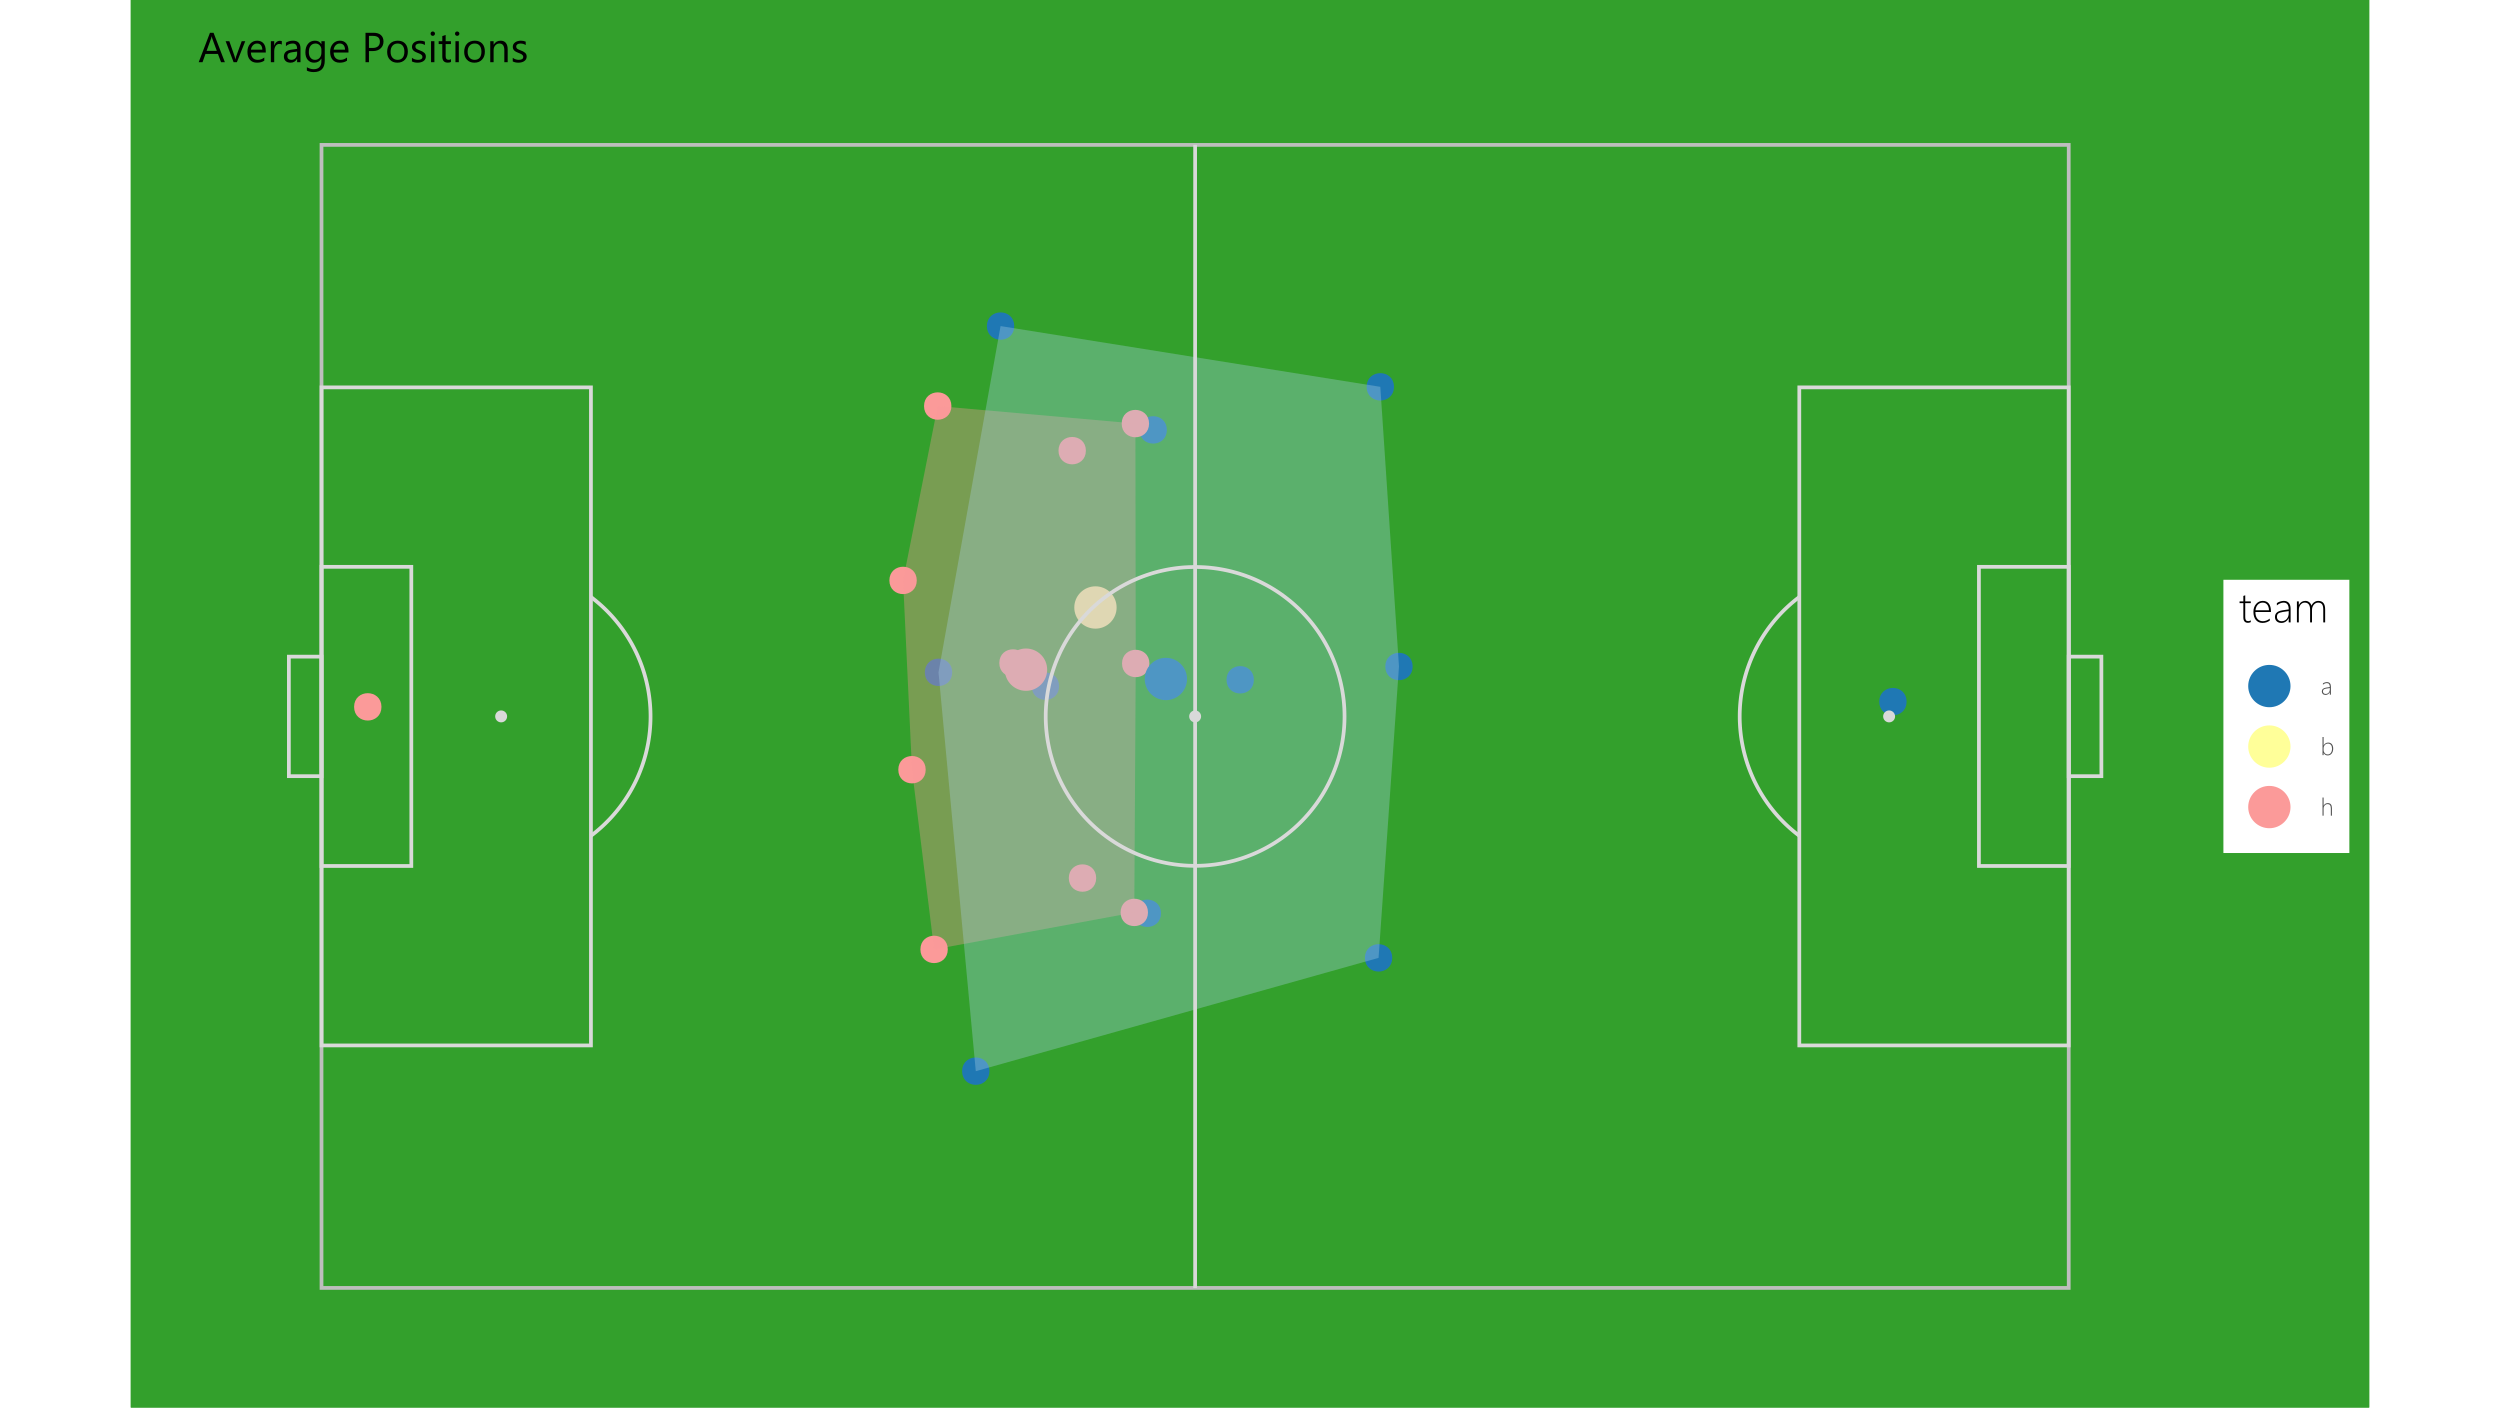 <?xml version="1.0" encoding="UTF-8"?>
<svg xmlns="http://www.w3.org/2000/svg" xmlns:xlink="http://www.w3.org/1999/xlink" width="714pt" height="402pt" viewBox="0 0 714 402" version="1.1">
<defs>
<g>
<symbol overflow="visible" id="glyph0-0">
<path style="stroke:none;" d="M 0.973 0 L 0.973 -8.191 L 6.773 -8.191 L 6.773 0 Z M 1.84 -0.867 L 5.906 -0.867 L 5.906 -7.324 L 1.84 -7.324 Z M 1.84 -0.867 "/>
</symbol>
<symbol overflow="visible" id="glyph0-1">
<path style="stroke:none;" d="M 3.336 -0.082 C 3.051 0.051 2.789 0.117 2.543 0.117 C 1.652 0.117 1.207 -0.414 1.211 -1.477 L 1.211 -5.508 L 0.133 -5.508 L 0.133 -6 L 1.211 -6 L 1.211 -7.559 C 1.297 -7.59 1.387 -7.621 1.484 -7.652 C 1.574 -7.68 1.664 -7.707 1.75 -7.742 L 1.75 -6 L 3.336 -6 L 3.336 -5.508 L 1.75 -5.508 L 1.75 -1.547 C 1.746 -1.133 1.812 -0.832 1.945 -0.645 C 2.078 -0.457 2.301 -0.363 2.613 -0.367 C 2.832 -0.363 3.07 -0.438 3.336 -0.586 Z M 3.336 -0.082 "/>
</symbol>
<symbol overflow="visible" id="glyph0-2">
<path style="stroke:none;" d="M 1.09 -2.977 C 1.09 -2.152 1.277 -1.508 1.66 -1.043 C 2.039 -0.574 2.562 -0.34 3.227 -0.344 C 3.895 -0.34 4.551 -0.59 5.195 -1.09 L 5.195 -0.516 C 4.574 -0.074 3.883 0.145 3.117 0.148 C 2.344 0.145 1.719 -0.129 1.242 -0.684 C 0.766 -1.234 0.527 -2.02 0.527 -3.035 C 0.527 -3.91 0.773 -4.645 1.273 -5.246 C 1.77 -5.844 2.418 -6.145 3.219 -6.148 C 3.961 -6.145 4.535 -5.883 4.934 -5.363 C 5.332 -4.836 5.531 -4.121 5.531 -3.219 L 5.531 -2.977 Z M 4.969 -3.469 C 4.945 -4.16 4.777 -4.695 4.469 -5.082 C 4.16 -5.461 3.734 -5.652 3.195 -5.656 C 2.629 -5.652 2.164 -5.465 1.797 -5.09 C 1.426 -4.711 1.199 -4.172 1.113 -3.469 Z M 4.969 -3.469 "/>
</symbol>
<symbol overflow="visible" id="glyph0-3">
<path style="stroke:none;" d="M 4.547 0 L 4.547 -1.203 L 4.523 -1.203 C 4.328 -0.789 4.047 -0.461 3.688 -0.219 C 3.32 0.027 2.918 0.145 2.473 0.148 C 1.902 0.145 1.449 -0.012 1.117 -0.332 C 0.785 -0.648 0.621 -1.055 0.621 -1.547 C 0.621 -2.594 1.312 -3.227 2.703 -3.445 L 4.547 -3.719 C 4.547 -5.008 4.062 -5.652 3.094 -5.656 C 2.43 -5.652 1.785 -5.387 1.164 -4.859 L 1.164 -5.508 C 1.387 -5.684 1.688 -5.832 2.07 -5.961 C 2.445 -6.082 2.805 -6.145 3.148 -6.148 C 3.758 -6.145 4.234 -5.953 4.578 -5.574 C 4.914 -5.188 5.086 -4.633 5.086 -3.902 L 5.086 0 Z M 2.895 -2.988 C 2.266 -2.895 1.824 -2.746 1.57 -2.551 C 1.312 -2.348 1.184 -2.023 1.188 -1.57 C 1.184 -1.215 1.301 -0.922 1.543 -0.691 C 1.777 -0.457 2.109 -0.34 2.531 -0.344 C 3.109 -0.34 3.59 -0.555 3.973 -0.984 C 4.355 -1.414 4.547 -1.965 4.547 -2.641 L 4.547 -3.227 Z M 2.895 -2.988 "/>
</symbol>
<symbol overflow="visible" id="glyph0-4">
<path style="stroke:none;" d="M 8.484 0 L 8.484 -3.609 C 8.484 -4.363 8.363 -4.891 8.129 -5.199 C 7.887 -5.5 7.516 -5.652 7.008 -5.656 C 6.531 -5.652 6.121 -5.449 5.781 -5.047 C 5.434 -4.637 5.262 -4.129 5.266 -3.516 L 5.266 0 L 4.727 0 L 4.727 -3.648 C 4.723 -4.984 4.215 -5.652 3.203 -5.656 C 2.715 -5.652 2.309 -5.449 1.984 -5.043 C 1.66 -4.633 1.5 -4.105 1.5 -3.457 L 1.5 0 L 0.961 0 L 0.961 -6 L 1.5 -6 L 1.5 -5.004 L 1.523 -5.004 C 1.938 -5.766 2.547 -6.145 3.359 -6.148 C 3.793 -6.145 4.168 -6.02 4.48 -5.77 C 4.789 -5.516 5 -5.184 5.109 -4.773 C 5.297 -5.207 5.562 -5.543 5.914 -5.785 C 6.258 -6.023 6.641 -6.145 7.055 -6.148 C 8.367 -6.145 9.023 -5.332 9.023 -3.711 L 9.023 0 Z M 8.484 0 "/>
</symbol>
<symbol overflow="visible" id="glyph1-0">
<path style="stroke:none;" d="M 0.566 0 L 0.566 -4.777 L 3.953 -4.777 L 3.953 0 Z M 1.074 -0.508 L 3.445 -0.508 L 3.445 -4.273 L 1.074 -4.273 Z M 1.074 -0.508 "/>
</symbol>
<symbol overflow="visible" id="glyph1-1">
<path style="stroke:none;" d="M 2.652 0 L 2.652 -0.699 L 2.641 -0.699 C 2.527 -0.457 2.363 -0.27 2.152 -0.129 C 1.934 0.012 1.699 0.082 1.441 0.086 C 1.109 0.082 0.844 -0.008 0.652 -0.195 C 0.457 -0.379 0.363 -0.617 0.363 -0.902 C 0.363 -1.512 0.766 -1.879 1.574 -2.008 L 2.652 -2.172 C 2.648 -2.918 2.367 -3.293 1.805 -3.297 C 1.418 -3.293 1.043 -3.137 0.68 -2.832 L 0.68 -3.211 C 0.809 -3.312 0.984 -3.398 1.207 -3.477 C 1.43 -3.547 1.637 -3.586 1.836 -3.586 C 2.191 -3.586 2.473 -3.473 2.672 -3.25 C 2.867 -3.023 2.965 -2.699 2.969 -2.277 L 2.969 0 Z M 1.688 -1.742 C 1.32 -1.688 1.062 -1.605 0.914 -1.488 C 0.766 -1.371 0.691 -1.18 0.695 -0.914 C 0.691 -0.707 0.762 -0.535 0.902 -0.402 C 1.039 -0.266 1.23 -0.199 1.477 -0.203 C 1.812 -0.199 2.09 -0.324 2.316 -0.574 C 2.535 -0.824 2.648 -1.145 2.652 -1.543 L 2.652 -1.883 Z M 1.688 -1.742 "/>
</symbol>
<symbol overflow="visible" id="glyph1-2">
<path style="stroke:none;" d="M 0.891 -0.621 L 0.875 -0.621 L 0.875 0 L 0.562 0 L 0.562 -5.18 L 0.875 -5.18 L 0.875 -2.777 L 0.891 -2.777 C 1.016 -3.035 1.191 -3.234 1.426 -3.375 C 1.656 -3.516 1.914 -3.586 2.199 -3.586 C 2.637 -3.586 2.984 -3.43 3.238 -3.125 C 3.484 -2.812 3.609 -2.398 3.613 -1.875 C 3.609 -1.289 3.465 -0.816 3.18 -0.457 C 2.887 -0.098 2.512 0.082 2.051 0.086 C 1.527 0.082 1.141 -0.152 0.891 -0.621 Z M 0.875 -1.926 L 0.875 -1.484 C 0.871 -1.129 0.984 -0.828 1.207 -0.578 C 1.426 -0.324 1.715 -0.199 2.078 -0.203 C 2.434 -0.199 2.723 -0.352 2.949 -0.66 C 3.168 -0.965 3.281 -1.367 3.285 -1.871 C 3.281 -2.305 3.18 -2.652 2.977 -2.91 C 2.77 -3.164 2.496 -3.293 2.156 -3.297 C 1.75 -3.293 1.434 -3.156 1.211 -2.887 C 0.984 -2.609 0.871 -2.289 0.875 -1.926 Z M 0.875 -1.926 "/>
</symbol>
<symbol overflow="visible" id="glyph1-3">
<path style="stroke:none;" d="M 2.938 0 L 2.938 -2.098 C 2.934 -2.512 2.859 -2.812 2.711 -3.008 C 2.559 -3.195 2.324 -3.293 2.008 -3.297 C 1.707 -3.293 1.441 -3.176 1.215 -2.945 C 0.984 -2.707 0.871 -2.371 0.875 -1.938 L 0.875 0 L 0.562 0 L 0.562 -5.18 L 0.875 -5.18 L 0.875 -2.871 L 0.891 -2.871 C 1.164 -3.348 1.562 -3.586 2.094 -3.586 C 2.469 -3.586 2.758 -3.461 2.957 -3.219 C 3.152 -2.973 3.25 -2.625 3.254 -2.172 L 3.254 0 Z M 2.938 0 "/>
</symbol>
<symbol overflow="visible" id="glyph2-0">
<path style="stroke:none;" d="M 0.973 0 L 0.973 -8.191 L 6.773 -8.191 L 6.773 0 Z M 1.84 -0.867 L 5.906 -0.867 L 5.906 -7.324 L 1.84 -7.324 Z M 1.84 -0.867 "/>
</symbol>
<symbol overflow="visible" id="glyph2-1">
<path style="stroke:none;" d="M 7.605 0 L 6.516 0 L 5.625 -2.355 L 2.062 -2.355 L 1.227 0 L 0.129 0 L 3.352 -8.402 L 4.371 -8.402 Z M 5.305 -3.242 L 3.984 -6.82 C 3.941 -6.938 3.898 -7.125 3.855 -7.383 L 3.832 -7.383 C 3.793 -7.141 3.746 -6.953 3.695 -6.82 L 2.391 -3.242 Z M 5.305 -3.242 "/>
</symbol>
<symbol overflow="visible" id="glyph2-2">
<path style="stroke:none;" d="M 5.688 -6 L 3.297 0 L 2.355 0 L 0.082 -6 L 1.137 -6 L 2.66 -1.641 C 2.77 -1.32 2.84 -1.039 2.871 -0.805 L 2.895 -0.805 C 2.934 -1.102 2.996 -1.375 3.082 -1.617 L 4.676 -6 Z M 5.688 -6 "/>
</symbol>
<symbol overflow="visible" id="glyph2-3">
<path style="stroke:none;" d="M 5.797 -2.758 L 1.559 -2.758 C 1.574 -2.09 1.754 -1.574 2.098 -1.211 C 2.441 -0.848 2.914 -0.668 3.516 -0.668 C 4.191 -0.668 4.812 -0.891 5.379 -1.336 L 5.379 -0.434 C 4.848 -0.051 4.148 0.141 3.289 0.141 C 2.438 0.141 1.773 -0.129 1.289 -0.676 C 0.805 -1.215 0.562 -1.984 0.562 -2.977 C 0.562 -3.906 0.824 -4.664 1.355 -5.258 C 1.879 -5.844 2.539 -6.141 3.328 -6.141 C 4.113 -6.141 4.719 -5.887 5.152 -5.379 C 5.578 -4.871 5.793 -4.164 5.797 -3.266 Z M 4.812 -3.574 C 4.805 -4.129 4.672 -4.559 4.41 -4.867 C 4.145 -5.176 3.777 -5.332 3.312 -5.332 C 2.855 -5.332 2.473 -5.168 2.156 -4.844 C 1.836 -4.52 1.641 -4.098 1.57 -3.574 Z M 4.812 -3.574 "/>
</symbol>
<symbol overflow="visible" id="glyph2-4">
<path style="stroke:none;" d="M 4.102 -5.027 C 3.934 -5.152 3.691 -5.215 3.375 -5.219 C 2.961 -5.215 2.617 -5.023 2.344 -4.641 C 2.07 -4.254 1.934 -3.727 1.934 -3.059 L 1.934 0 L 0.973 0 L 0.973 -6 L 1.934 -6 L 1.934 -4.766 L 1.957 -4.766 C 2.094 -5.184 2.301 -5.512 2.586 -5.75 C 2.863 -5.984 3.18 -6.105 3.527 -6.105 C 3.777 -6.105 3.969 -6.078 4.102 -6.023 Z M 4.102 -5.027 "/>
</symbol>
<symbol overflow="visible" id="glyph2-5">
<path style="stroke:none;" d="M 5.266 0 L 4.305 0 L 4.305 -0.938 L 4.281 -0.938 C 3.863 -0.219 3.25 0.141 2.438 0.141 C 1.836 0.141 1.367 -0.016 1.031 -0.332 C 0.695 -0.648 0.527 -1.07 0.527 -1.594 C 0.527 -2.711 1.188 -3.363 2.508 -3.551 L 4.305 -3.805 C 4.301 -4.82 3.891 -5.332 3.07 -5.332 C 2.344 -5.332 1.691 -5.086 1.113 -4.594 L 1.113 -5.578 C 1.703 -5.953 2.383 -6.141 3.152 -6.141 C 4.559 -6.141 5.262 -5.395 5.266 -3.902 Z M 4.305 -3.035 L 2.859 -2.836 C 2.414 -2.773 2.078 -2.66 1.852 -2.504 C 1.625 -2.34 1.512 -2.062 1.512 -1.664 C 1.512 -1.371 1.613 -1.129 1.824 -0.945 C 2.031 -0.758 2.312 -0.668 2.66 -0.668 C 3.137 -0.668 3.527 -0.832 3.84 -1.168 C 4.145 -1.5 4.301 -1.926 4.305 -2.438 Z M 4.305 -3.035 "/>
</symbol>
<symbol overflow="visible" id="glyph2-6">
<path style="stroke:none;" d="M 6.094 -0.48 C 6.094 1.723 5.039 2.824 2.93 2.824 C 2.188 2.824 1.539 2.684 0.984 2.402 L 0.984 1.441 C 1.66 1.816 2.305 2.004 2.918 2.004 C 4.395 2.004 5.133 1.219 5.133 -0.352 L 5.133 -1.008 L 5.109 -1.008 C 4.648 -0.242 3.961 0.141 3.047 0.141 C 2.301 0.141 1.699 -0.125 1.246 -0.66 C 0.789 -1.191 0.562 -1.906 0.562 -2.805 C 0.562 -3.824 0.805 -4.637 1.297 -5.238 C 1.781 -5.84 2.453 -6.141 3.312 -6.141 C 4.117 -6.141 4.719 -5.816 5.109 -5.168 L 5.133 -5.168 L 5.133 -6 L 6.094 -6 Z M 5.133 -2.711 L 5.133 -3.598 C 5.133 -4.074 4.969 -4.48 4.648 -4.82 C 4.32 -5.16 3.922 -5.332 3.445 -5.332 C 2.852 -5.332 2.387 -5.113 2.051 -4.684 C 1.715 -4.25 1.547 -3.648 1.547 -2.871 C 1.547 -2.199 1.707 -1.664 2.031 -1.266 C 2.352 -0.867 2.777 -0.668 3.312 -0.668 C 3.844 -0.668 4.281 -0.859 4.625 -1.242 C 4.961 -1.625 5.133 -2.113 5.133 -2.711 Z M 5.133 -2.711 "/>
</symbol>
<symbol overflow="visible" id="glyph2-7">
<path style="stroke:none;" d=""/>
</symbol>
<symbol overflow="visible" id="glyph2-8">
<path style="stroke:none;" d="M 2.086 -3.176 L 2.086 0 L 1.102 0 L 1.102 -8.402 L 3.41 -8.402 C 4.309 -8.402 5.004 -8.184 5.5 -7.746 C 5.992 -7.309 6.238 -6.691 6.242 -5.895 C 6.238 -5.098 5.965 -4.445 5.418 -3.938 C 4.867 -3.43 4.125 -3.176 3.195 -3.176 Z M 2.086 -7.512 L 2.086 -4.066 L 3.117 -4.066 C 3.797 -4.066 4.312 -4.219 4.672 -4.531 C 5.027 -4.84 5.207 -5.281 5.211 -5.848 C 5.207 -6.957 4.551 -7.512 3.242 -7.512 Z M 2.086 -7.512 "/>
</symbol>
<symbol overflow="visible" id="glyph2-9">
<path style="stroke:none;" d="M 3.48 0.141 C 2.59 0.141 1.879 -0.137 1.355 -0.699 C 0.824 -1.254 0.562 -2 0.562 -2.93 C 0.562 -3.938 0.836 -4.723 1.387 -5.289 C 1.938 -5.855 2.684 -6.141 3.621 -6.141 C 4.512 -6.141 5.207 -5.863 5.715 -5.312 C 6.215 -4.762 6.469 -4 6.469 -3.023 C 6.469 -2.062 6.195 -1.293 5.656 -0.723 C 5.109 -0.145 4.387 0.141 3.48 0.141 Z M 3.551 -5.332 C 2.934 -5.332 2.445 -5.121 2.086 -4.699 C 1.727 -4.277 1.547 -3.699 1.547 -2.965 C 1.547 -2.254 1.727 -1.691 2.09 -1.281 C 2.453 -0.871 2.941 -0.668 3.551 -0.668 C 4.172 -0.668 4.648 -0.867 4.984 -1.27 C 5.316 -1.672 5.484 -2.246 5.484 -2.988 C 5.484 -3.738 5.316 -4.316 4.984 -4.723 C 4.648 -5.129 4.172 -5.332 3.551 -5.332 Z M 3.551 -5.332 "/>
</symbol>
<symbol overflow="visible" id="glyph2-10">
<path style="stroke:none;" d="M 0.609 -0.219 L 0.609 -1.25 C 1.133 -0.859 1.707 -0.668 2.336 -0.668 C 3.176 -0.668 3.598 -0.949 3.602 -1.512 C 3.598 -1.668 3.562 -1.801 3.492 -1.918 C 3.422 -2.027 3.324 -2.129 3.199 -2.215 C 3.074 -2.301 2.93 -2.375 2.766 -2.445 C 2.602 -2.508 2.422 -2.582 2.234 -2.66 C 1.965 -2.766 1.73 -2.871 1.531 -2.98 C 1.328 -3.086 1.16 -3.207 1.027 -3.344 C 0.891 -3.477 0.789 -3.629 0.723 -3.805 C 0.652 -3.973 0.621 -4.176 0.621 -4.406 C 0.621 -4.688 0.684 -4.934 0.812 -5.152 C 0.941 -5.363 1.113 -5.547 1.328 -5.695 C 1.543 -5.844 1.789 -5.953 2.062 -6.027 C 2.336 -6.102 2.621 -6.141 2.918 -6.141 C 3.434 -6.141 3.898 -6.051 4.312 -5.871 L 4.312 -4.898 C 3.867 -5.188 3.359 -5.332 2.789 -5.332 C 2.609 -5.332 2.445 -5.309 2.301 -5.27 C 2.156 -5.227 2.031 -5.172 1.93 -5.098 C 1.82 -5.02 1.742 -4.93 1.688 -4.828 C 1.633 -4.727 1.605 -4.613 1.605 -4.488 C 1.605 -4.332 1.633 -4.199 1.688 -4.094 C 1.742 -3.988 1.824 -3.895 1.938 -3.812 C 2.043 -3.73 2.176 -3.656 2.336 -3.59 C 2.488 -3.523 2.668 -3.453 2.871 -3.375 C 3.137 -3.273 3.375 -3.168 3.586 -3.059 C 3.797 -2.949 3.977 -2.828 4.125 -2.695 C 4.273 -2.562 4.387 -2.406 4.465 -2.23 C 4.543 -2.055 4.582 -1.848 4.586 -1.605 C 4.582 -1.309 4.516 -1.051 4.391 -0.832 C 4.258 -0.613 4.086 -0.43 3.867 -0.285 C 3.648 -0.141 3.395 -0.035 3.109 0.035 C 2.824 0.105 2.527 0.141 2.215 0.141 C 1.598 0.141 1.062 0.023 0.609 -0.219 Z M 0.609 -0.219 "/>
</symbol>
<symbol overflow="visible" id="glyph2-11">
<path style="stroke:none;" d="M 1.465 -7.523 C 1.293 -7.523 1.145 -7.582 1.023 -7.699 C 0.902 -7.816 0.844 -7.965 0.844 -8.145 C 0.844 -8.324 0.902 -8.473 1.023 -8.594 C 1.145 -8.711 1.293 -8.77 1.465 -8.773 C 1.637 -8.77 1.785 -8.711 1.91 -8.594 C 2.035 -8.473 2.098 -8.324 2.098 -8.145 C 2.098 -7.973 2.035 -7.824 1.91 -7.703 C 1.785 -7.582 1.637 -7.523 1.465 -7.523 Z M 1.934 0 L 0.973 0 L 0.973 -6 L 1.934 -6 Z M 1.934 0 "/>
</symbol>
<symbol overflow="visible" id="glyph2-12">
<path style="stroke:none;" d="M 3.758 -0.059 C 3.523 0.066 3.227 0.129 2.859 0.129 C 1.805 0.129 1.277 -0.457 1.281 -1.629 L 1.281 -5.18 L 0.25 -5.18 L 0.25 -6 L 1.281 -6 L 1.281 -7.465 L 2.242 -7.773 L 2.242 -6 L 3.758 -6 L 3.758 -5.18 L 2.242 -5.18 L 2.242 -1.797 C 2.238 -1.395 2.309 -1.109 2.449 -0.938 C 2.586 -0.766 2.812 -0.68 3.129 -0.68 C 3.371 -0.68 3.578 -0.746 3.758 -0.879 Z M 3.758 -0.059 "/>
</symbol>
<symbol overflow="visible" id="glyph2-13">
<path style="stroke:none;" d="M 5.953 0 L 4.992 0 L 4.992 -3.422 C 4.992 -4.695 4.527 -5.332 3.598 -5.332 C 3.113 -5.332 2.715 -5.148 2.402 -4.789 C 2.09 -4.426 1.934 -3.973 1.934 -3.422 L 1.934 0 L 0.973 0 L 0.973 -6 L 1.934 -6 L 1.934 -5.004 L 1.957 -5.004 C 2.41 -5.762 3.066 -6.141 3.926 -6.141 C 4.582 -6.141 5.082 -5.926 5.43 -5.504 C 5.777 -5.074 5.953 -4.465 5.953 -3.668 Z M 5.953 0 "/>
</symbol>
</g>
<clipPath id="clip1">
  <path d="M 37.352 0 L 676.648 0 L 676.648 402 L 37.352 402 Z M 37.352 0 "/>
</clipPath>
<clipPath id="clip2">
  <path d="M 56.617 25.059 L 626.043 25.059 L 626.043 384.156 L 56.617 384.156 Z M 56.617 25.059 "/>
</clipPath>
<clipPath id="clip3">
  <path d="M 56.617 25.059 L 626.043 25.059 L 626.043 384.156 L 56.617 384.156 Z M 56.617 25.059 "/>
</clipPath>
</defs>
<g id="surface1">
<rect x="0" y="0" width="714" height="402" style="fill:rgb(100%,100%,100%);fill-opacity:1;stroke:none;"/>
<g clip-path="url(#clip1)" clip-rule="nonzero">
<path style="fill-rule:nonzero;fill:rgb(20%,62.745%,17.255%);fill-opacity:1;stroke-width:0.873;stroke-linecap:round;stroke-linejoin:round;stroke:rgb(20%,62.745%,17.255%);stroke-opacity:1;stroke-miterlimit:10;" d="M 37.352 402 L 676.648 402 L 676.648 0 L 37.352 0 Z M 37.352 402 "/>
</g>
<g clip-path="url(#clip2)" clip-rule="nonzero">
<path style="fill-rule:nonzero;fill:rgb(20%,62.745%,17.255%);fill-opacity:1;stroke-width:0.873;stroke-linecap:round;stroke-linejoin:round;stroke:rgb(20%,62.745%,17.255%);stroke-opacity:1;stroke-miterlimit:10;" d="M 56.617 384.152 L 626.043 384.152 L 626.043 25.055 L 56.617 25.055 Z M 56.617 384.152 "/>
</g>
<path style="fill-rule:nonzero;fill:rgb(12.157%,47.059%,70.588%);fill-opacity:1;stroke-width:0.709;stroke-linecap:round;stroke-linejoin:round;stroke:rgb(12.157%,47.059%,70.588%);stroke-opacity:1;stroke-miterlimit:10;" d="M 544.172 200.383 C 544.172 205.125 537.059 205.125 537.059 200.383 C 537.059 195.645 544.172 195.645 544.172 200.383 "/>
<path style="fill-rule:nonzero;fill:rgb(12.157%,47.059%,70.588%);fill-opacity:1;stroke-width:0.709;stroke-linecap:round;stroke-linejoin:round;stroke:rgb(12.157%,47.059%,70.588%);stroke-opacity:1;stroke-miterlimit:10;" d="M 357.754 194.148 C 357.754 198.891 350.645 198.891 350.645 194.148 C 350.645 189.41 357.754 189.41 357.754 194.148 "/>
<path style="fill-rule:nonzero;fill:rgb(12.157%,47.059%,70.588%);fill-opacity:1;stroke-width:0.709;stroke-linecap:round;stroke-linejoin:round;stroke:rgb(12.157%,47.059%,70.588%);stroke-opacity:1;stroke-miterlimit:10;" d="M 403.102 190.352 C 403.102 195.094 395.992 195.094 395.992 190.352 C 395.992 185.613 403.102 185.613 403.102 190.352 "/>
<path style="fill-rule:nonzero;fill:rgb(12.157%,47.059%,70.588%);fill-opacity:1;stroke-width:0.709;stroke-linecap:round;stroke-linejoin:round;stroke:rgb(12.157%,47.059%,70.588%);stroke-opacity:1;stroke-miterlimit:10;" d="M 397.77 110.477 C 397.77 115.219 390.656 115.219 390.656 110.477 C 390.656 105.738 397.77 105.738 397.77 110.477 "/>
<path style="fill-rule:nonzero;fill:rgb(12.157%,47.059%,70.588%);fill-opacity:1;stroke-width:0.709;stroke-linecap:round;stroke-linejoin:round;stroke:rgb(12.157%,47.059%,70.588%);stroke-opacity:1;stroke-miterlimit:10;" d="M 397.273 273.566 C 397.273 278.309 390.164 278.309 390.164 273.566 C 390.164 268.828 397.273 268.828 397.273 273.566 "/>
<path style="fill-rule:nonzero;fill:rgb(12.157%,47.059%,70.588%);fill-opacity:1;stroke-width:0.709;stroke-linecap:round;stroke-linejoin:round;stroke:rgb(12.157%,47.059%,70.588%);stroke-opacity:1;stroke-miterlimit:10;" d="M 302.125 195.98 C 302.125 200.723 295.012 200.723 295.012 195.98 C 295.012 191.242 302.125 191.242 302.125 195.98 "/>
<path style="fill-rule:nonzero;fill:rgb(12.157%,47.059%,70.588%);fill-opacity:1;stroke-width:0.709;stroke-linecap:round;stroke-linejoin:round;stroke:rgb(12.157%,47.059%,70.588%);stroke-opacity:1;stroke-miterlimit:10;" d="M 332.902 122.781 C 332.902 127.52 325.789 127.52 325.789 122.781 C 325.789 118.039 332.902 118.039 332.902 122.781 "/>
<path style="fill-rule:nonzero;fill:rgb(12.157%,47.059%,70.588%);fill-opacity:1;stroke-width:0.709;stroke-linecap:round;stroke-linejoin:round;stroke:rgb(12.157%,47.059%,70.588%);stroke-opacity:1;stroke-miterlimit:10;" d="M 331.223 260.832 C 331.223 265.574 324.109 265.574 324.109 260.832 C 324.109 256.094 331.223 256.094 331.223 260.832 "/>
<path style="fill-rule:nonzero;fill:rgb(12.157%,47.059%,70.588%);fill-opacity:1;stroke-width:0.709;stroke-linecap:round;stroke-linejoin:round;stroke:rgb(12.157%,47.059%,70.588%);stroke-opacity:1;stroke-miterlimit:10;" d="M 289.316 93.129 C 289.316 97.871 282.203 97.871 282.203 93.129 C 282.203 88.391 289.316 88.391 289.316 93.129 "/>
<path style="fill-rule:nonzero;fill:rgb(12.157%,47.059%,70.588%);fill-opacity:1;stroke-width:0.709;stroke-linecap:round;stroke-linejoin:round;stroke:rgb(12.157%,47.059%,70.588%);stroke-opacity:1;stroke-miterlimit:10;" d="M 282.238 305.926 C 282.238 310.664 275.125 310.664 275.125 305.926 C 275.125 301.184 282.238 301.184 282.238 305.926 "/>
<path style="fill-rule:nonzero;fill:rgb(12.157%,47.059%,70.588%);fill-opacity:1;stroke-width:0.709;stroke-linecap:round;stroke-linejoin:round;stroke:rgb(12.157%,47.059%,70.588%);stroke-opacity:1;stroke-miterlimit:10;" d="M 271.594 192.016 C 271.594 196.754 264.484 196.754 264.484 192.016 C 264.484 187.273 271.594 187.273 271.594 192.016 "/>
<path style="fill-rule:nonzero;fill:rgb(100%,100%,60%);fill-opacity:1;stroke-width:0.709;stroke-linecap:round;stroke-linejoin:round;stroke:rgb(100%,100%,60%);stroke-opacity:1;stroke-miterlimit:10;" d="M 316.418 173.5 C 316.418 178.238 309.309 178.238 309.309 173.5 C 309.309 168.758 316.418 168.758 316.418 173.5 "/>
<path style="fill-rule:nonzero;fill:rgb(98.431%,60.392%,60%);fill-opacity:1;stroke-width:0.709;stroke-linecap:round;stroke-linejoin:round;stroke:rgb(98.431%,60.392%,60%);stroke-opacity:1;stroke-miterlimit:10;" d="M 108.594 201.883 C 108.594 206.621 101.484 206.621 101.484 201.883 C 101.484 197.141 108.594 197.141 108.594 201.883 "/>
<path style="fill-rule:nonzero;fill:rgb(98.431%,60.392%,60%);fill-opacity:1;stroke-width:0.709;stroke-linecap:round;stroke-linejoin:round;stroke:rgb(98.431%,60.392%,60%);stroke-opacity:1;stroke-miterlimit:10;" d="M 264.02 219.828 C 264.02 224.566 256.91 224.566 256.91 219.828 C 256.91 215.086 264.02 215.086 264.02 219.828 "/>
<path style="fill-rule:nonzero;fill:rgb(98.431%,60.392%,60%);fill-opacity:1;stroke-width:0.709;stroke-linecap:round;stroke-linejoin:round;stroke:rgb(98.431%,60.392%,60%);stroke-opacity:1;stroke-miterlimit:10;" d="M 261.473 165.766 C 261.473 170.508 254.363 170.508 254.363 165.766 C 254.363 161.027 261.473 161.027 261.473 165.766 "/>
<path style="fill-rule:nonzero;fill:rgb(98.431%,60.392%,60%);fill-opacity:1;stroke-width:0.709;stroke-linecap:round;stroke-linejoin:round;stroke:rgb(98.431%,60.392%,60%);stroke-opacity:1;stroke-miterlimit:10;" d="M 270.332 271.152 C 270.332 275.891 263.223 275.891 263.223 271.152 C 263.223 266.41 270.332 266.41 270.332 271.152 "/>
<path style="fill-rule:nonzero;fill:rgb(98.431%,60.392%,60%);fill-opacity:1;stroke-width:0.709;stroke-linecap:round;stroke-linejoin:round;stroke:rgb(98.431%,60.392%,60%);stroke-opacity:1;stroke-miterlimit:10;" d="M 271.367 115.969 C 271.367 120.707 264.258 120.707 264.258 115.969 C 264.258 111.227 271.367 111.227 271.367 115.969 "/>
<path style="fill-rule:nonzero;fill:rgb(98.431%,60.392%,60%);fill-opacity:1;stroke-width:0.709;stroke-linecap:round;stroke-linejoin:round;stroke:rgb(98.431%,60.392%,60%);stroke-opacity:1;stroke-miterlimit:10;" d="M 292.867 189.348 C 292.867 194.09 285.758 194.09 285.758 189.348 C 285.758 184.609 292.867 184.609 292.867 189.348 "/>
<path style="fill-rule:nonzero;fill:rgb(98.431%,60.392%,60%);fill-opacity:1;stroke-width:0.709;stroke-linecap:round;stroke-linejoin:round;stroke:rgb(98.431%,60.392%,60%);stroke-opacity:1;stroke-miterlimit:10;" d="M 312.715 250.77 C 312.715 255.512 305.605 255.512 305.605 250.77 C 305.605 246.031 312.715 246.031 312.715 250.77 "/>
<path style="fill-rule:nonzero;fill:rgb(98.431%,60.392%,60%);fill-opacity:1;stroke-width:0.709;stroke-linecap:round;stroke-linejoin:round;stroke:rgb(98.431%,60.392%,60%);stroke-opacity:1;stroke-miterlimit:10;" d="M 309.773 128.707 C 309.773 133.445 302.664 133.445 302.664 128.707 C 302.664 123.965 309.773 123.965 309.773 128.707 "/>
<path style="fill-rule:nonzero;fill:rgb(98.431%,60.392%,60%);fill-opacity:1;stroke-width:0.709;stroke-linecap:round;stroke-linejoin:round;stroke:rgb(98.431%,60.392%,60%);stroke-opacity:1;stroke-miterlimit:10;" d="M 327.508 260.586 C 327.508 265.324 320.395 265.324 320.395 260.586 C 320.395 255.844 327.508 255.844 327.508 260.586 "/>
<path style="fill-rule:nonzero;fill:rgb(98.431%,60.392%,60%);fill-opacity:1;stroke-width:0.709;stroke-linecap:round;stroke-linejoin:round;stroke:rgb(98.431%,60.392%,60%);stroke-opacity:1;stroke-miterlimit:10;" d="M 327.82 120.973 C 327.82 125.715 320.711 125.715 320.711 120.973 C 320.711 116.234 327.82 116.234 327.82 120.973 "/>
<path style="fill-rule:nonzero;fill:rgb(98.431%,60.392%,60%);fill-opacity:1;stroke-width:0.709;stroke-linecap:round;stroke-linejoin:round;stroke:rgb(98.431%,60.392%,60%);stroke-opacity:1;stroke-miterlimit:10;" d="M 327.918 189.488 C 327.918 194.23 320.805 194.23 320.805 189.488 C 320.805 184.75 327.918 184.75 327.918 189.488 "/>
<path style="fill-rule:nonzero;fill:rgb(12.157%,47.059%,70.588%);fill-opacity:1;stroke-width:0.709;stroke-linecap:round;stroke-linejoin:round;stroke:rgb(12.157%,47.059%,70.588%);stroke-opacity:1;stroke-miterlimit:10;" d="M 338.664 193.922 C 338.664 197.062 336.117 199.609 332.973 199.609 C 329.832 199.609 327.285 197.062 327.285 193.922 C 327.285 190.777 329.832 188.23 332.973 188.23 C 336.117 188.23 338.664 190.777 338.664 193.922 "/>
<path style="fill-rule:nonzero;fill:rgb(100%,100%,60%);fill-opacity:1;stroke-width:0.709;stroke-linecap:round;stroke-linejoin:round;stroke:rgb(100%,100%,60%);stroke-opacity:1;stroke-miterlimit:10;" d="M 318.551 173.5 C 318.551 176.641 316.004 179.188 312.863 179.188 C 309.719 179.188 307.172 176.641 307.172 173.5 C 307.172 170.355 309.719 167.809 312.863 167.809 C 316.004 167.809 318.551 170.355 318.551 173.5 "/>
<path style="fill-rule:nonzero;fill:rgb(98.431%,60.392%,60%);fill-opacity:1;stroke-width:0.709;stroke-linecap:round;stroke-linejoin:round;stroke:rgb(98.431%,60.392%,60%);stroke-opacity:1;stroke-miterlimit:10;" d="M 298.715 191.258 C 298.715 194.402 296.168 196.949 293.023 196.949 C 289.883 196.949 287.336 194.402 287.336 191.258 C 287.336 188.117 289.883 185.57 293.023 185.57 C 296.168 185.57 298.715 188.117 298.715 191.258 "/>
<path style=" stroke:none;fill-rule:nonzero;fill:rgb(98.431%,60.392%,60%);fill-opacity:0.349;" d="M 323.949 260.586 L 266.777 271.152 L 260.465 219.828 L 257.918 165.766 L 267.812 115.969 L 324.266 120.973 L 324.363 189.488 Z M 323.949 260.586 "/>
<path style=" stroke:none;fill-rule:nonzero;fill:rgb(65.098%,80.784%,89.02%);fill-opacity:0.349;" d="M 393.719 273.566 L 278.684 305.926 L 268.039 192.016 L 285.762 93.129 L 394.215 110.477 L 399.547 190.352 Z M 393.719 273.566 "/>
<path style="fill:none;stroke-width:1.067;stroke-linecap:square;stroke-linejoin:miter;stroke:rgb(74.51%,74.51%,74.51%);stroke-opacity:1;stroke-miterlimit:10;" d="M 91.824 367.832 L 590.828 367.832 L 590.828 41.383 L 91.824 41.383 Z M 91.824 367.832 "/>
<path style="fill:none;stroke-width:1.067;stroke-linecap:round;stroke-linejoin:round;stroke:rgb(85.098%,85.098%,85.098%);stroke-opacity:1;stroke-miterlimit:10;" d="M 341.328 161.934 L 342.07 161.941 L 342.816 161.961 L 343.562 161.992 L 344.305 162.035 L 345.047 162.094 L 345.789 162.168 L 346.527 162.25 L 347.266 162.348 L 348.004 162.457 L 348.738 162.582 L 349.469 162.719 L 350.199 162.867 L 350.926 163.027 L 351.652 163.199 L 352.371 163.387 L 353.09 163.586 L 353.805 163.797 L 354.516 164.023 L 355.219 164.258 L 355.922 164.508 L 356.621 164.766 L 357.312 165.039 L 358 165.324 L 358.684 165.621 L 359.359 165.93 L 360.035 166.25 L 360.699 166.586 L 361.359 166.93 L 362.016 167.285 L 362.664 167.648 L 363.305 168.027 L 363.941 168.418 L 364.566 168.816 L 365.188 169.227 L 365.805 169.648 L 366.41 170.082 L 367.008 170.527 L 367.598 170.98 L 368.18 171.441 L 368.758 171.918 L 369.324 172.398 L 369.879 172.895 L 370.43 173.398 L 370.969 173.91 L 371.5 174.43 L 372.023 174.961 L 372.535 175.504 L 373.039 176.051 L 373.531 176.609 L 374.016 177.176 L 374.488 177.75 L 374.953 178.332 L 375.406 178.926 L 375.852 179.523 L 376.281 180.129 L 376.703 180.742 L 377.113 181.363 L 377.516 181.992 L 377.902 182.629 L 378.281 183.27 L 378.648 183.918 L 379.004 184.57 L 379.348 185.23 L 379.68 185.898 L 380 186.57 L 380.309 187.25 L 380.605 187.934 L 380.891 188.621 L 381.164 189.312 L 381.426 190.012 L 381.676 190.711 L 381.91 191.418 L 382.133 192.129 L 382.348 192.844 L 382.547 193.562 L 382.73 194.281 L 382.906 195.004 L 383.066 195.734 L 383.215 196.461 L 383.352 197.195 L 383.473 197.93 L 383.582 198.668 L 383.68 199.406 L 383.766 200.145 L 383.836 200.887 L 383.895 201.629 L 383.941 202.371 L 383.973 203.117 L 383.992 203.859 L 384 204.605 L 383.992 205.348 L 383.973 206.094 L 383.941 206.84 L 383.895 207.582 L 383.836 208.324 L 383.766 209.066 L 383.68 209.805 L 383.582 210.543 L 383.473 211.281 L 383.352 212.016 L 383.215 212.746 L 383.066 213.477 L 382.906 214.203 L 382.73 214.93 L 382.547 215.648 L 382.348 216.367 L 382.133 217.082 L 381.91 217.793 L 381.676 218.496 L 381.426 219.199 L 381.164 219.898 L 380.891 220.59 L 380.605 221.277 L 380.309 221.961 L 380 222.641 L 379.68 223.312 L 379.348 223.977 L 379.004 224.637 L 378.648 225.293 L 378.281 225.941 L 377.902 226.582 L 377.516 227.219 L 377.113 227.844 L 376.703 228.465 L 376.281 229.082 L 375.852 229.688 L 375.406 230.285 L 374.953 230.875 L 374.488 231.461 L 374.016 232.035 L 373.531 232.602 L 373.039 233.156 L 372.535 233.707 L 372.023 234.246 L 371.5 234.777 L 370.969 235.301 L 370.43 235.812 L 369.879 236.316 L 369.324 236.809 L 368.758 237.293 L 368.18 237.766 L 367.598 238.23 L 367.008 238.684 L 366.41 239.129 L 365.805 239.559 L 365.188 239.98 L 364.566 240.391 L 363.941 240.793 L 363.305 241.184 L 362.664 241.559 L 362.016 241.926 L 361.359 242.281 L 360.699 242.625 L 360.035 242.957 L 359.359 243.277 L 358.684 243.586 L 358 243.883 L 357.312 244.168 L 356.621 244.441 L 355.922 244.703 L 355.219 244.953 L 354.516 245.188 L 353.805 245.41 L 353.09 245.625 L 352.371 245.824 L 351.652 246.008 L 350.926 246.184 L 350.199 246.344 L 349.469 246.492 L 348.738 246.629 L 348.004 246.75 L 347.266 246.863 L 346.527 246.957 L 345.789 247.043 L 345.047 247.113 L 344.305 247.172 L 343.562 247.219 L 342.816 247.25 L 342.07 247.27 L 341.328 247.277 L 340.582 247.27 L 339.84 247.25 L 339.094 247.219 L 338.352 247.172 L 337.609 247.113 L 336.867 247.043 L 336.129 246.957 L 335.387 246.863 L 334.652 246.75 L 333.918 246.629 L 333.184 246.492 L 332.457 246.344 L 331.727 246.184 L 331.004 246.008 L 330.281 245.824 L 329.566 245.625 L 328.852 245.41 L 328.141 245.188 L 327.434 244.953 L 326.734 244.703 L 326.035 244.441 L 325.344 244.168 L 324.652 243.883 L 323.973 243.586 L 323.293 243.277 L 322.621 242.957 L 321.953 242.625 L 321.293 242.281 L 320.641 241.926 L 319.992 241.559 L 319.352 241.184 L 318.715 240.793 L 318.086 240.391 L 317.465 239.98 L 316.852 239.559 L 316.246 239.129 L 315.648 238.684 L 315.055 238.23 L 314.473 237.766 L 313.898 237.293 L 313.332 236.809 L 312.773 236.316 L 312.227 235.812 L 311.684 235.301 L 311.152 234.777 L 310.633 234.246 L 310.121 233.707 L 309.617 233.156 L 309.121 232.602 L 308.641 232.035 L 308.164 231.461 L 307.703 230.875 L 307.25 230.285 L 306.805 229.688 L 306.371 229.082 L 305.949 228.465 L 305.539 227.844 L 305.141 227.219 L 304.75 226.582 L 304.371 225.941 L 304.004 225.293 L 303.652 224.637 L 303.305 223.977 L 302.973 223.312 L 302.652 222.641 L 302.344 221.961 L 302.047 221.277 L 301.762 220.59 L 301.488 219.898 L 301.23 219.199 L 300.98 218.496 L 300.742 217.793 L 300.52 217.082 L 300.309 216.367 L 300.109 215.648 L 299.922 214.93 L 299.75 214.203 L 299.59 213.477 L 299.441 212.746 L 299.305 212.016 L 299.18 211.281 L 299.07 210.543 L 298.973 209.805 L 298.891 209.066 L 298.816 208.324 L 298.758 207.582 L 298.715 206.84 L 298.68 206.094 L 298.66 205.348 L 298.656 204.605 L 298.66 203.859 L 298.68 203.117 L 298.715 202.371 L 298.758 201.629 L 298.816 200.887 L 298.891 200.145 L 298.973 199.406 L 299.07 198.668 L 299.18 197.93 L 299.305 197.195 L 299.441 196.461 L 299.59 195.734 L 299.75 195.004 L 299.922 194.281 L 300.109 193.562 L 300.309 192.844 L 300.52 192.129 L 300.742 191.418 L 300.98 190.711 L 301.23 190.012 L 301.488 189.312 L 301.762 188.621 L 302.047 187.934 L 302.344 187.25 L 302.652 186.57 L 302.973 185.898 L 303.305 185.23 L 303.652 184.57 L 304.004 183.918 L 304.371 183.27 L 304.75 182.629 L 305.141 181.992 L 305.539 181.363 L 305.949 180.742 L 306.371 180.129 L 306.805 179.523 L 307.25 178.926 L 307.703 178.332 L 308.164 177.75 L 308.641 177.176 L 309.121 176.609 L 309.617 176.051 L 310.121 175.504 L 310.633 174.961 L 311.152 174.43 L 311.684 173.91 L 312.227 173.398 L 312.773 172.895 L 313.332 172.398 L 313.898 171.918 L 314.473 171.441 L 315.055 170.98 L 315.648 170.527 L 316.246 170.082 L 316.852 169.648 L 317.465 169.227 L 318.086 168.816 L 318.715 168.418 L 319.352 168.027 L 319.992 167.648 L 320.641 167.285 L 321.293 166.93 L 321.953 166.586 L 322.621 166.25 L 323.293 165.93 L 323.973 165.621 L 324.652 165.324 L 325.344 165.039 L 326.035 164.766 L 326.734 164.508 L 327.434 164.258 L 328.141 164.023 L 328.852 163.797 L 329.566 163.586 L 330.281 163.387 L 331.004 163.199 L 331.727 163.027 L 332.457 162.867 L 333.184 162.719 L 333.918 162.582 L 334.652 162.457 L 335.387 162.348 L 336.129 162.25 L 336.867 162.168 L 337.609 162.094 L 338.352 162.035 L 339.094 161.992 L 339.84 161.961 L 340.582 161.941 L 341.328 161.934 "/>
<path style="fill-rule:nonzero;fill:rgb(85.098%,85.098%,85.098%);fill-opacity:1;stroke-width:1.067;stroke-linecap:round;stroke-linejoin:round;stroke:rgb(85.098%,85.098%,85.098%);stroke-opacity:1;stroke-miterlimit:10;" d="M 341.328 203.438 L 341.348 203.438 L 341.367 203.441 L 341.41 203.441 L 341.43 203.445 L 341.449 203.445 L 341.469 203.449 L 341.488 203.449 L 341.512 203.453 L 341.609 203.473 L 341.629 203.48 L 341.668 203.488 L 341.707 203.504 L 341.727 203.508 L 341.766 203.523 L 341.781 203.531 L 341.82 203.547 L 341.84 203.559 L 341.855 203.566 L 341.875 203.574 L 341.895 203.586 L 341.91 203.594 L 341.93 203.605 L 341.961 203.629 L 341.98 203.637 L 342.027 203.672 L 342.047 203.688 L 342.078 203.711 L 342.094 203.727 L 342.109 203.738 L 342.121 203.754 L 342.137 203.766 L 342.195 203.824 L 342.219 203.855 L 342.234 203.871 L 342.27 203.918 L 342.281 203.938 L 342.305 203.969 L 342.316 203.988 L 342.328 204.004 L 342.336 204.023 L 342.348 204.039 L 342.355 204.059 L 342.367 204.074 L 342.383 204.113 L 342.391 204.129 L 342.402 204.148 L 342.41 204.168 L 342.414 204.188 L 342.438 204.246 L 342.441 204.266 L 342.449 204.285 L 342.457 204.324 L 342.465 204.344 L 342.48 204.422 L 342.48 204.441 L 342.484 204.461 L 342.488 204.484 L 342.488 204.504 L 342.492 204.523 L 342.492 204.688 L 342.488 204.707 L 342.488 204.727 L 342.48 204.766 L 342.48 204.789 L 342.465 204.867 L 342.457 204.887 L 342.449 204.926 L 342.441 204.945 L 342.438 204.965 L 342.414 205.023 L 342.41 205.043 L 342.402 205.059 L 342.391 205.078 L 342.375 205.117 L 342.367 205.133 L 342.355 205.152 L 342.348 205.172 L 342.336 205.188 L 342.328 205.207 L 342.305 205.238 L 342.293 205.258 L 342.258 205.305 L 342.246 205.324 L 342.234 205.34 L 342.219 205.355 L 342.195 205.387 L 342.18 205.398 L 342.168 205.414 L 342.137 205.445 L 342.121 205.457 L 342.109 205.473 L 342.078 205.496 L 342.062 205.512 L 342.047 205.523 L 342.027 205.535 L 341.98 205.57 L 341.961 205.582 L 341.93 205.605 L 341.91 205.613 L 341.895 205.625 L 341.875 205.633 L 341.855 205.645 L 341.84 205.652 L 341.82 205.66 L 341.801 205.672 L 341.781 205.68 L 341.766 205.688 L 341.746 205.691 L 341.688 205.715 L 341.668 205.719 L 341.648 205.727 L 341.609 205.734 L 341.59 205.742 L 341.512 205.758 L 341.488 205.758 L 341.449 205.766 L 341.43 205.766 L 341.41 205.77 L 341.246 205.77 L 341.227 205.766 L 341.207 205.766 L 341.184 205.762 L 341.164 205.758 L 341.145 205.758 L 341.066 205.742 L 341.047 205.734 L 341.008 205.727 L 340.988 205.719 L 340.969 205.715 L 340.91 205.691 L 340.891 205.688 L 340.852 205.672 L 340.836 205.66 L 340.797 205.645 L 340.781 205.633 L 340.762 205.625 L 340.746 205.613 L 340.727 205.605 L 340.711 205.594 L 340.691 205.582 L 340.66 205.559 L 340.641 205.547 L 340.594 205.512 L 340.578 205.496 L 340.547 205.473 L 340.531 205.457 L 340.516 205.445 L 340.504 205.43 L 340.488 205.414 L 340.477 205.398 L 340.461 205.387 L 340.449 205.371 L 340.434 205.355 L 340.41 205.324 L 340.395 205.305 L 340.359 205.258 L 340.348 205.238 L 340.34 205.223 L 340.328 205.207 L 340.316 205.188 L 340.309 205.172 L 340.297 205.152 L 340.289 205.133 L 340.281 205.117 L 340.27 205.098 L 340.254 205.059 L 340.246 205.043 L 340.23 205.004 L 340.227 204.984 L 340.211 204.945 L 340.203 204.906 L 340.195 204.887 L 340.176 204.789 L 340.172 204.766 L 340.172 204.746 L 340.164 204.707 L 340.164 204.645 L 340.16 204.625 L 340.16 204.586 L 340.164 204.562 L 340.164 204.504 L 340.168 204.484 L 340.172 204.461 L 340.172 204.441 L 340.195 204.324 L 340.203 204.305 L 340.211 204.266 L 340.227 204.227 L 340.23 204.207 L 340.262 204.129 L 340.27 204.113 L 340.281 204.094 L 340.289 204.074 L 340.297 204.059 L 340.309 204.039 L 340.316 204.023 L 340.328 204.004 L 340.34 203.988 L 340.348 203.969 L 340.371 203.938 L 340.383 203.918 L 340.395 203.902 L 340.41 203.887 L 340.434 203.855 L 340.449 203.84 L 340.461 203.824 L 340.504 203.781 L 340.516 203.766 L 340.531 203.754 L 340.547 203.738 L 340.562 203.727 L 340.578 203.711 L 340.609 203.688 L 340.625 203.672 L 340.641 203.66 L 340.66 203.648 L 340.676 203.637 L 340.691 203.629 L 340.711 203.617 L 340.727 203.605 L 340.746 203.594 L 340.762 203.586 L 340.781 203.574 L 340.797 203.566 L 340.816 203.559 L 340.836 203.547 L 340.852 203.539 L 340.93 203.508 L 340.949 203.504 L 340.988 203.488 L 341.027 203.48 L 341.047 203.473 L 341.164 203.449 L 341.184 203.449 L 341.207 203.445 L 341.227 203.445 L 341.246 203.441 L 341.285 203.441 L 341.309 203.438 Z M 341.328 203.438 "/>
<path style="fill:none;stroke-width:1.067;stroke-linecap:butt;stroke-linejoin:round;stroke:rgb(85.098%,85.098%,85.098%);stroke-opacity:1;stroke-miterlimit:10;" d="M 341.328 367.832 L 341.328 41.379 "/>
<path style="fill:none;stroke-width:1.067;stroke-linecap:butt;stroke-linejoin:round;stroke:rgb(85.098%,85.098%,85.098%);stroke-opacity:1;stroke-miterlimit:10;" d="M 168.773 238.707 L 169.367 238.254 L 169.949 237.789 L 170.527 237.316 L 171.094 236.832 L 171.652 236.34 L 172.203 235.836 L 172.742 235.324 L 173.273 234.801 L 173.797 234.27 L 174.312 233.73 L 174.816 233.18 L 175.309 232.621 L 175.793 232.055 L 176.27 231.48 L 176.734 230.898 L 177.188 230.309 L 177.633 229.707 L 178.066 229.102 L 178.488 228.488 L 178.898 227.867 L 179.301 227.238 L 179.691 226.602 L 180.07 225.961 L 180.438 225.312 L 180.793 224.656 L 181.137 223.996 L 181.469 223.328 L 181.793 222.656 L 182.102 221.977 L 182.398 221.293 L 182.684 220.605 L 182.957 219.91 L 183.219 219.215 L 183.469 218.512 L 183.703 217.805 L 183.93 217.094 L 184.141 216.379 L 184.34 215.66 L 184.527 214.938 L 184.699 214.215 L 184.863 213.484 L 185.012 212.754 L 185.148 212.023 L 185.27 211.285 L 185.379 210.551 L 185.477 209.809 L 185.562 209.07 L 185.633 208.328 L 185.691 207.586 L 185.738 206.84 L 185.77 206.094 L 185.789 205.352 L 185.797 204.605 L 185.789 203.859 L 185.77 203.113 L 185.738 202.371 L 185.691 201.625 L 185.633 200.883 L 185.562 200.141 L 185.477 199.398 L 185.379 198.66 L 185.27 197.922 L 185.148 197.188 L 185.012 196.453 L 184.863 195.723 L 184.699 194.996 L 184.527 194.273 L 184.34 193.551 L 184.141 192.832 L 183.93 192.117 L 183.703 191.406 L 183.469 190.699 L 183.219 189.996 L 182.957 189.297 L 182.684 188.605 L 182.398 187.918 L 182.102 187.234 L 181.793 186.555 L 181.469 185.883 L 181.137 185.215 L 180.793 184.555 L 180.438 183.898 L 180.07 183.25 L 179.691 182.609 L 179.301 181.973 L 178.898 181.344 L 178.488 180.723 L 178.066 180.109 L 177.633 179.5 L 177.188 178.902 L 176.734 178.312 L 176.27 177.73 L 175.793 177.152 L 175.309 176.586 L 174.816 176.027 L 174.312 175.48 L 173.797 174.941 L 173.273 174.406 L 172.742 173.887 L 172.203 173.375 L 171.652 172.871 L 171.094 172.375 L 170.527 171.895 L 169.949 171.418 L 169.367 170.957 L 168.773 170.504 "/>
<path style="fill:none;stroke-width:1.067;stroke-linecap:butt;stroke-linejoin:round;stroke:rgb(85.098%,85.098%,85.098%);stroke-opacity:1;stroke-miterlimit:10;" d="M 513.879 238.707 L 513.289 238.254 L 512.703 237.789 L 512.129 237.316 L 511.562 236.832 L 511.004 236.34 L 510.453 235.836 L 509.91 235.324 L 509.379 234.801 L 508.855 234.27 L 508.344 233.73 L 507.84 233.18 L 507.344 232.621 L 506.859 232.055 L 506.387 231.48 L 505.922 230.898 L 505.465 230.309 L 505.023 229.707 L 504.59 229.102 L 504.168 228.488 L 503.754 227.867 L 503.355 227.238 L 502.965 226.602 L 502.586 225.961 L 502.219 225.312 L 501.863 224.656 L 501.52 223.996 L 501.184 223.328 L 500.863 222.656 L 500.555 221.977 L 500.258 221.293 L 499.973 220.605 L 499.699 219.91 L 499.438 219.215 L 499.188 218.512 L 498.949 217.805 L 498.727 217.094 L 498.516 216.379 L 498.316 215.66 L 498.129 214.938 L 497.953 214.215 L 497.793 213.484 L 497.645 212.754 L 497.508 212.023 L 497.383 211.285 L 497.273 210.551 L 497.176 209.809 L 497.094 209.07 L 497.02 208.328 L 496.961 207.586 L 496.918 206.84 L 496.883 206.094 L 496.863 205.352 L 496.859 204.605 L 496.863 203.859 L 496.883 203.113 L 496.918 202.371 L 496.961 201.625 L 497.02 200.883 L 497.094 200.141 L 497.176 199.398 L 497.273 198.66 L 497.383 197.922 L 497.508 197.188 L 497.645 196.453 L 497.793 195.723 L 497.953 194.996 L 498.129 194.273 L 498.316 193.551 L 498.516 192.832 L 498.727 192.117 L 498.949 191.406 L 499.188 190.699 L 499.438 189.996 L 499.699 189.297 L 499.973 188.605 L 500.258 187.918 L 500.555 187.234 L 500.863 186.555 L 501.184 185.883 L 501.52 185.215 L 501.863 184.555 L 502.219 183.898 L 502.586 183.25 L 502.965 182.609 L 503.355 181.973 L 503.754 181.344 L 504.168 180.723 L 504.59 180.109 L 505.023 179.5 L 505.465 178.902 L 505.922 178.312 L 506.387 177.73 L 506.859 177.152 L 507.344 176.586 L 507.84 176.027 L 508.344 175.48 L 508.855 174.941 L 509.379 174.406 L 509.91 173.887 L 510.453 173.375 L 511.004 172.871 L 511.562 172.375 L 512.129 171.895 L 512.703 171.418 L 513.289 170.957 L 513.879 170.504 "/>
<path style="fill:none;stroke-width:1.067;stroke-linecap:square;stroke-linejoin:miter;stroke:rgb(85.098%,85.098%,85.098%);stroke-opacity:1;stroke-miterlimit:10;" d="M 91.824 298.574 L 168.773 298.574 L 168.773 110.633 L 91.824 110.633 Z M 91.824 298.574 "/>
<path style="fill:none;stroke-width:1.067;stroke-linecap:square;stroke-linejoin:miter;stroke:rgb(85.098%,85.098%,85.098%);stroke-opacity:1;stroke-miterlimit:10;" d="M 513.879 298.574 L 590.828 298.574 L 590.828 110.633 L 513.879 110.633 Z M 513.879 298.574 "/>
<path style="fill-rule:nonzero;fill:rgb(85.098%,85.098%,85.098%);fill-opacity:1;stroke-width:1.067;stroke-linecap:round;stroke-linejoin:round;stroke:rgb(85.098%,85.098%,85.098%);stroke-opacity:1;stroke-miterlimit:10;" d="M 143.125 203.438 L 143.145 203.438 L 143.164 203.441 L 143.207 203.441 L 143.227 203.445 L 143.246 203.445 L 143.266 203.449 L 143.289 203.449 L 143.406 203.473 L 143.426 203.48 L 143.465 203.488 L 143.504 203.504 L 143.523 203.508 L 143.582 203.531 L 143.598 203.539 L 143.617 203.547 L 143.637 203.559 L 143.656 203.566 L 143.672 203.574 L 143.691 203.586 L 143.707 203.594 L 143.727 203.605 L 143.742 203.617 L 143.762 203.629 L 143.777 203.637 L 143.809 203.66 L 143.828 203.672 L 143.844 203.688 L 143.875 203.711 L 143.891 203.727 L 143.906 203.738 L 143.992 203.824 L 144.004 203.84 L 144.02 203.855 L 144.066 203.918 L 144.078 203.938 L 144.102 203.969 L 144.113 203.988 L 144.125 204.004 L 144.133 204.023 L 144.145 204.039 L 144.156 204.059 L 144.164 204.074 L 144.172 204.094 L 144.184 204.113 L 144.191 204.129 L 144.215 204.188 L 144.219 204.207 L 144.234 204.246 L 144.238 204.266 L 144.246 204.285 L 144.25 204.305 L 144.258 204.324 L 144.281 204.441 L 144.281 204.461 L 144.285 204.484 L 144.285 204.504 L 144.289 204.523 L 144.289 204.688 L 144.285 204.707 L 144.285 204.727 L 144.281 204.746 L 144.281 204.766 L 144.277 204.789 L 144.258 204.887 L 144.25 204.906 L 144.246 204.926 L 144.238 204.945 L 144.234 204.965 L 144.219 205.004 L 144.215 205.023 L 144.207 205.043 L 144.199 205.059 L 144.184 205.098 L 144.172 205.117 L 144.164 205.133 L 144.156 205.152 L 144.145 205.172 L 144.133 205.188 L 144.125 205.207 L 144.102 205.238 L 144.09 205.258 L 144.055 205.305 L 144.043 205.324 L 144.02 205.355 L 144.004 205.371 L 143.992 205.387 L 143.977 205.398 L 143.965 205.414 L 143.906 205.473 L 143.875 205.496 L 143.859 205.512 L 143.828 205.535 L 143.809 205.547 L 143.762 205.582 L 143.742 205.594 L 143.727 205.605 L 143.707 205.613 L 143.691 205.625 L 143.672 205.633 L 143.656 205.645 L 143.617 205.66 L 143.598 205.672 L 143.582 205.68 L 143.562 205.688 L 143.543 205.691 L 143.484 205.715 L 143.465 205.719 L 143.445 205.727 L 143.406 205.734 L 143.387 205.742 L 143.309 205.758 L 143.289 205.758 L 143.266 205.762 L 143.246 205.766 L 143.227 205.766 L 143.207 205.77 L 143.043 205.77 L 143.023 205.766 L 143.004 205.766 L 142.984 205.762 L 142.961 205.758 L 142.941 205.758 L 142.863 205.742 L 142.844 205.734 L 142.805 205.727 L 142.785 205.719 L 142.766 205.715 L 142.707 205.691 L 142.688 205.688 L 142.668 205.68 L 142.652 205.672 L 142.633 205.66 L 142.594 205.645 L 142.578 205.633 L 142.559 205.625 L 142.543 205.613 L 142.523 205.605 L 142.508 205.594 L 142.488 205.582 L 142.441 205.547 L 142.422 205.535 L 142.391 205.512 L 142.375 205.496 L 142.344 205.473 L 142.285 205.414 L 142.273 205.398 L 142.258 205.387 L 142.246 205.371 L 142.23 205.355 L 142.207 205.324 L 142.195 205.305 L 142.16 205.258 L 142.148 205.238 L 142.125 205.207 L 142.117 205.188 L 142.105 205.172 L 142.094 205.152 L 142.086 205.133 L 142.078 205.117 L 142.066 205.098 L 142.051 205.059 L 142.043 205.043 L 142.035 205.023 L 142.031 205.004 L 142.016 204.965 L 142.012 204.945 L 142.004 204.926 L 142 204.906 L 141.992 204.887 L 141.973 204.789 L 141.969 204.766 L 141.969 204.746 L 141.965 204.727 L 141.965 204.707 L 141.961 204.688 L 141.961 204.523 L 141.965 204.504 L 141.965 204.484 L 141.969 204.461 L 141.969 204.441 L 141.992 204.324 L 142 204.305 L 142.004 204.285 L 142.012 204.266 L 142.016 204.246 L 142.031 204.207 L 142.035 204.188 L 142.059 204.129 L 142.066 204.113 L 142.078 204.094 L 142.086 204.074 L 142.094 204.059 L 142.105 204.039 L 142.117 204.023 L 142.125 204.004 L 142.137 203.988 L 142.148 203.969 L 142.172 203.938 L 142.184 203.918 L 142.23 203.855 L 142.246 203.84 L 142.258 203.824 L 142.344 203.738 L 142.359 203.727 L 142.375 203.711 L 142.406 203.688 L 142.422 203.672 L 142.441 203.66 L 142.473 203.637 L 142.488 203.629 L 142.508 203.617 L 142.523 203.605 L 142.543 203.594 L 142.559 203.586 L 142.578 203.574 L 142.594 203.566 L 142.613 203.559 L 142.633 203.547 L 142.652 203.539 L 142.668 203.531 L 142.727 203.508 L 142.746 203.504 L 142.785 203.488 L 142.824 203.48 L 142.844 203.473 L 142.961 203.449 L 142.984 203.449 L 143.004 203.445 L 143.023 203.445 L 143.043 203.441 L 143.086 203.441 L 143.105 203.438 Z M 143.125 203.438 "/>
<path style="fill-rule:nonzero;fill:rgb(85.098%,85.098%,85.098%);fill-opacity:1;stroke-width:1.067;stroke-linecap:round;stroke-linejoin:round;stroke:rgb(85.098%,85.098%,85.098%);stroke-opacity:1;stroke-miterlimit:10;" d="M 539.531 203.438 L 539.551 203.438 L 539.57 203.441 L 539.609 203.441 L 539.633 203.445 L 539.652 203.445 L 539.672 203.449 L 539.691 203.449 L 539.73 203.457 L 539.754 203.461 L 539.812 203.473 L 539.832 203.48 L 539.871 203.488 L 539.91 203.504 L 539.93 203.508 L 539.949 203.516 L 539.965 203.523 L 540.023 203.547 L 540.039 203.559 L 540.078 203.574 L 540.094 203.586 L 540.113 203.594 L 540.129 203.605 L 540.148 203.617 L 540.164 203.629 L 540.184 203.637 L 540.23 203.672 L 540.246 203.688 L 540.277 203.711 L 540.293 203.727 L 540.309 203.738 L 540.324 203.754 L 540.34 203.766 L 540.355 203.781 L 540.367 203.797 L 540.383 203.809 L 540.395 203.824 L 540.41 203.84 L 540.422 203.855 L 540.438 203.871 L 540.473 203.918 L 540.484 203.938 L 540.508 203.969 L 540.52 203.988 L 540.527 204.004 L 540.539 204.023 L 540.551 204.039 L 540.559 204.059 L 540.57 204.074 L 540.586 204.113 L 540.594 204.129 L 540.633 204.227 L 540.637 204.246 L 540.652 204.285 L 540.664 204.344 L 540.672 204.363 L 540.68 204.402 L 540.68 204.422 L 540.688 204.461 L 540.688 204.484 L 540.691 204.504 L 540.691 204.523 L 540.695 204.543 L 540.695 204.664 L 540.691 204.688 L 540.691 204.707 L 540.688 204.727 L 540.688 204.746 L 540.684 204.766 L 540.68 204.789 L 540.68 204.809 L 540.672 204.848 L 540.664 204.867 L 540.652 204.926 L 540.637 204.965 L 540.633 204.984 L 540.609 205.043 L 540.602 205.059 L 540.578 205.117 L 540.57 205.133 L 540.559 205.152 L 540.551 205.172 L 540.539 205.188 L 540.527 205.207 L 540.52 205.223 L 540.508 205.238 L 540.496 205.258 L 540.461 205.305 L 540.449 205.324 L 540.438 205.34 L 540.422 205.355 L 540.41 205.371 L 540.367 205.414 L 540.355 205.43 L 540.34 205.445 L 540.324 205.457 L 540.309 205.473 L 540.277 205.496 L 540.262 205.512 L 540.184 205.57 L 540.164 205.582 L 540.148 205.594 L 540.129 205.605 L 540.113 205.613 L 540.094 205.625 L 540.078 205.633 L 540.059 205.645 L 540.039 205.652 L 540.023 205.66 L 540.004 205.672 L 539.965 205.688 L 539.949 205.691 L 539.891 205.715 L 539.871 205.719 L 539.852 205.727 L 539.812 205.734 L 539.793 205.742 L 539.754 205.75 L 539.73 205.754 L 539.711 205.758 L 539.691 205.758 L 539.652 205.766 L 539.633 205.766 L 539.609 205.77 L 539.449 205.77 L 539.43 205.766 L 539.406 205.766 L 539.367 205.758 L 539.348 205.758 L 539.289 205.746 L 539.266 205.742 L 539.246 205.734 L 539.207 205.727 L 539.188 205.719 L 539.168 205.715 L 539.148 205.707 L 539.133 205.699 L 539.113 205.691 L 539.094 205.688 L 539.055 205.672 L 539.035 205.66 L 539.02 205.652 L 539 205.645 L 538.984 205.633 L 538.965 205.625 L 538.945 205.613 L 538.93 205.605 L 538.91 205.594 L 538.879 205.57 L 538.859 205.559 L 538.797 205.512 L 538.781 205.496 L 538.75 205.473 L 538.734 205.457 L 538.719 205.445 L 538.707 205.43 L 538.648 205.371 L 538.625 205.34 L 538.609 205.324 L 538.598 205.305 L 538.562 205.258 L 538.551 205.238 L 538.543 205.223 L 538.531 205.207 L 538.52 205.188 L 538.512 205.172 L 538.5 205.152 L 538.492 205.133 L 538.48 205.117 L 538.457 205.059 L 538.449 205.043 L 538.426 204.984 L 538.422 204.965 L 538.414 204.945 L 538.41 204.926 L 538.402 204.906 L 538.379 204.789 L 538.375 204.766 L 538.371 204.746 L 538.371 204.727 L 538.367 204.707 L 538.367 204.664 L 538.363 204.645 L 538.363 204.562 L 538.367 204.543 L 538.367 204.504 L 538.371 204.484 L 538.371 204.461 L 538.402 204.305 L 538.41 204.285 L 538.414 204.266 L 538.422 204.246 L 538.426 204.227 L 538.465 204.129 L 538.473 204.113 L 538.48 204.094 L 538.492 204.074 L 538.5 204.059 L 538.512 204.039 L 538.52 204.023 L 538.531 204.004 L 538.543 203.988 L 538.551 203.969 L 538.574 203.938 L 538.586 203.918 L 538.609 203.887 L 538.625 203.871 L 538.648 203.84 L 538.664 203.824 L 538.676 203.809 L 538.691 203.797 L 538.707 203.781 L 538.719 203.766 L 538.734 203.754 L 538.75 203.738 L 538.766 203.727 L 538.781 203.711 L 538.812 203.688 L 538.828 203.672 L 538.859 203.648 L 538.879 203.637 L 538.895 203.629 L 538.91 203.617 L 538.93 203.605 L 538.945 203.594 L 538.965 203.586 L 538.984 203.574 L 539 203.566 L 539.02 203.559 L 539.035 203.547 L 539.133 203.508 L 539.148 203.504 L 539.188 203.488 L 539.227 203.48 L 539.246 203.473 L 539.266 203.469 L 539.289 203.465 L 539.367 203.449 L 539.387 203.449 L 539.406 203.445 L 539.43 203.445 L 539.449 203.441 L 539.488 203.441 L 539.508 203.438 Z M 539.531 203.438 "/>
<path style="fill:none;stroke-width:1.067;stroke-linecap:square;stroke-linejoin:miter;stroke:rgb(85.098%,85.098%,85.098%);stroke-opacity:1;stroke-miterlimit:10;" d="M 91.824 247.324 L 117.473 247.324 L 117.473 161.887 L 91.824 161.887 Z M 91.824 247.324 "/>
<path style="fill:none;stroke-width:1.067;stroke-linecap:square;stroke-linejoin:miter;stroke:rgb(85.098%,85.098%,85.098%);stroke-opacity:1;stroke-miterlimit:10;" d="M 565.18 247.324 L 590.828 247.324 L 590.828 161.887 L 565.18 161.887 Z M 565.18 247.324 "/>
<path style="fill:none;stroke-width:1.067;stroke-linecap:square;stroke-linejoin:miter;stroke:rgb(85.098%,85.098%,85.098%);stroke-opacity:1;stroke-miterlimit:10;" d="M 82.5 221.672 L 91.828 221.672 L 91.828 187.535 L 82.5 187.535 Z M 82.5 221.672 "/>
<path style="fill:none;stroke-width:1.067;stroke-linecap:square;stroke-linejoin:miter;stroke:rgb(85.098%,85.098%,85.098%);stroke-opacity:1;stroke-miterlimit:10;" d="M 590.828 221.672 L 600.156 221.672 L 600.156 187.535 L 590.828 187.535 Z M 590.828 221.672 "/>
<g clip-path="url(#clip3)" clip-rule="nonzero">
<path style="fill:none;stroke-width:0.873;stroke-linecap:round;stroke-linejoin:round;stroke:rgb(20%,62.745%,17.255%);stroke-opacity:1;stroke-miterlimit:10;" d="M 56.617 384.152 L 626.043 384.152 L 626.043 25.055 L 56.617 25.055 Z M 56.617 384.152 "/>
</g>
<path style=" stroke:none;fill-rule:nonzero;fill:rgb(100%,100%,100%);fill-opacity:1;" d="M 635.004 243.621 L 670.977 243.621 L 670.977 165.586 L 635.004 165.586 Z M 635.004 243.621 "/>
<g style="fill:rgb(0%,0%,0%);fill-opacity:1;">
  <use xlink:href="#glyph0-1" x="639.488" y="177.762"/>
  <use xlink:href="#glyph0-2" x="643.051" y="177.762"/>
  <use xlink:href="#glyph0-3" x="649.109" y="177.762"/>
  <use xlink:href="#glyph0-4" x="655.039" y="177.762"/>
</g>
<path style=" stroke:none;fill-rule:nonzero;fill:rgb(100%,100%,100%);fill-opacity:1;" d="M 639.488 204.578 L 656.77 204.578 L 656.77 187.297 L 639.488 187.297 Z M 639.488 204.578 "/>
<path style="fill-rule:nonzero;fill:rgb(12.157%,47.059%,70.588%);fill-opacity:1;stroke-width:0.709;stroke-linecap:round;stroke-linejoin:round;stroke:rgb(12.157%,47.059%,70.588%);stroke-opacity:1;stroke-miterlimit:10;" d="M 651.684 195.938 C 651.684 200.68 644.574 200.68 644.574 195.938 C 644.574 191.199 651.684 191.199 651.684 195.938 "/>
<path style="fill-rule:nonzero;fill:rgb(12.157%,47.059%,70.588%);fill-opacity:1;stroke-width:0.709;stroke-linecap:round;stroke-linejoin:round;stroke:rgb(12.157%,47.059%,70.588%);stroke-opacity:1;stroke-miterlimit:10;" d="M 653.816 195.938 C 653.816 199.082 651.27 201.629 648.129 201.629 C 644.988 201.629 642.441 199.082 642.441 195.938 C 642.441 192.797 644.988 190.25 648.129 190.25 C 651.27 190.25 653.816 192.797 653.816 195.938 "/>
<path style=" stroke:none;fill-rule:nonzero;fill:rgb(100%,100%,100%);fill-opacity:1;" d="M 639.488 221.859 L 656.77 221.859 L 656.77 204.578 L 639.488 204.578 Z M 639.488 221.859 "/>
<path style="fill-rule:nonzero;fill:rgb(100%,100%,60%);fill-opacity:1;stroke-width:0.709;stroke-linecap:round;stroke-linejoin:round;stroke:rgb(100%,100%,60%);stroke-opacity:1;stroke-miterlimit:10;" d="M 651.684 213.219 C 651.684 217.961 644.574 217.961 644.574 213.219 C 644.574 208.477 651.684 208.477 651.684 213.219 "/>
<path style="fill-rule:nonzero;fill:rgb(100%,100%,60%);fill-opacity:1;stroke-width:0.709;stroke-linecap:round;stroke-linejoin:round;stroke:rgb(100%,100%,60%);stroke-opacity:1;stroke-miterlimit:10;" d="M 653.816 213.219 C 653.816 216.359 651.27 218.906 648.129 218.906 C 644.988 218.906 642.441 216.359 642.441 213.219 C 642.441 210.078 644.988 207.531 648.129 207.531 C 651.27 207.531 653.816 210.078 653.816 213.219 "/>
<path style=" stroke:none;fill-rule:nonzero;fill:rgb(100%,100%,100%);fill-opacity:1;" d="M 639.488 239.137 L 656.77 239.137 L 656.77 221.855 L 639.488 221.855 Z M 639.488 239.137 "/>
<path style="fill-rule:nonzero;fill:rgb(98.431%,60.392%,60%);fill-opacity:1;stroke-width:0.709;stroke-linecap:round;stroke-linejoin:round;stroke:rgb(98.431%,60.392%,60%);stroke-opacity:1;stroke-miterlimit:10;" d="M 651.684 230.5 C 651.684 235.238 644.574 235.238 644.574 230.5 C 644.574 225.758 651.684 225.758 651.684 230.5 "/>
<path style="fill-rule:nonzero;fill:rgb(98.431%,60.392%,60%);fill-opacity:1;stroke-width:0.709;stroke-linecap:round;stroke-linejoin:round;stroke:rgb(98.431%,60.392%,60%);stroke-opacity:1;stroke-miterlimit:10;" d="M 653.816 230.5 C 653.816 233.641 651.27 236.188 648.129 236.188 C 644.988 236.188 642.441 233.641 642.441 230.5 C 642.441 227.355 644.988 224.809 648.129 224.809 C 651.27 224.809 653.816 227.355 653.816 230.5 "/>
<g style="fill:rgb(32.157%,32.157%,32.157%);fill-opacity:1;">
  <use xlink:href="#glyph1-1" x="662.746" y="198.391"/>
</g>
<g style="fill:rgb(32.157%,32.157%,32.157%);fill-opacity:1;">
  <use xlink:href="#glyph1-2" x="662.746" y="215.668"/>
</g>
<g style="fill:rgb(32.157%,32.157%,32.157%);fill-opacity:1;">
  <use xlink:href="#glyph1-3" x="662.746" y="232.949"/>
</g>
<g style="fill:rgb(0%,0%,0%);fill-opacity:1;">
  <use xlink:href="#glyph2-1" x="56.617" y="17.762"/>
  <use xlink:href="#glyph2-2" x="64.357" y="17.762"/>
  <use xlink:href="#glyph2-3" x="70.105" y="17.762"/>
  <use xlink:href="#glyph2-4" x="76.381" y="17.762"/>
  <use xlink:href="#glyph2-5" x="80.553" y="17.762"/>
  <use xlink:href="#glyph2-6" x="86.658" y="17.762"/>
  <use xlink:href="#glyph2-3" x="93.725" y="17.762"/>
  <use xlink:href="#glyph2-7" x="100" y="17.762"/>
  <use xlink:href="#glyph2-8" x="103.287" y="17.762"/>
  <use xlink:href="#glyph2-9" x="110.008" y="17.762"/>
  <use xlink:href="#glyph2-10" x="117.039" y="17.762"/>
  <use xlink:href="#glyph2-11" x="122.131" y="17.762"/>
  <use xlink:href="#glyph2-12" x="125.037" y="17.762"/>
  <use xlink:href="#glyph2-11" x="129.104" y="17.762"/>
  <use xlink:href="#glyph2-9" x="132.01" y="17.762"/>
  <use xlink:href="#glyph2-13" x="139.041" y="17.762"/>
  <use xlink:href="#glyph2-10" x="145.832" y="17.762"/>
</g>
</g>
</svg>
